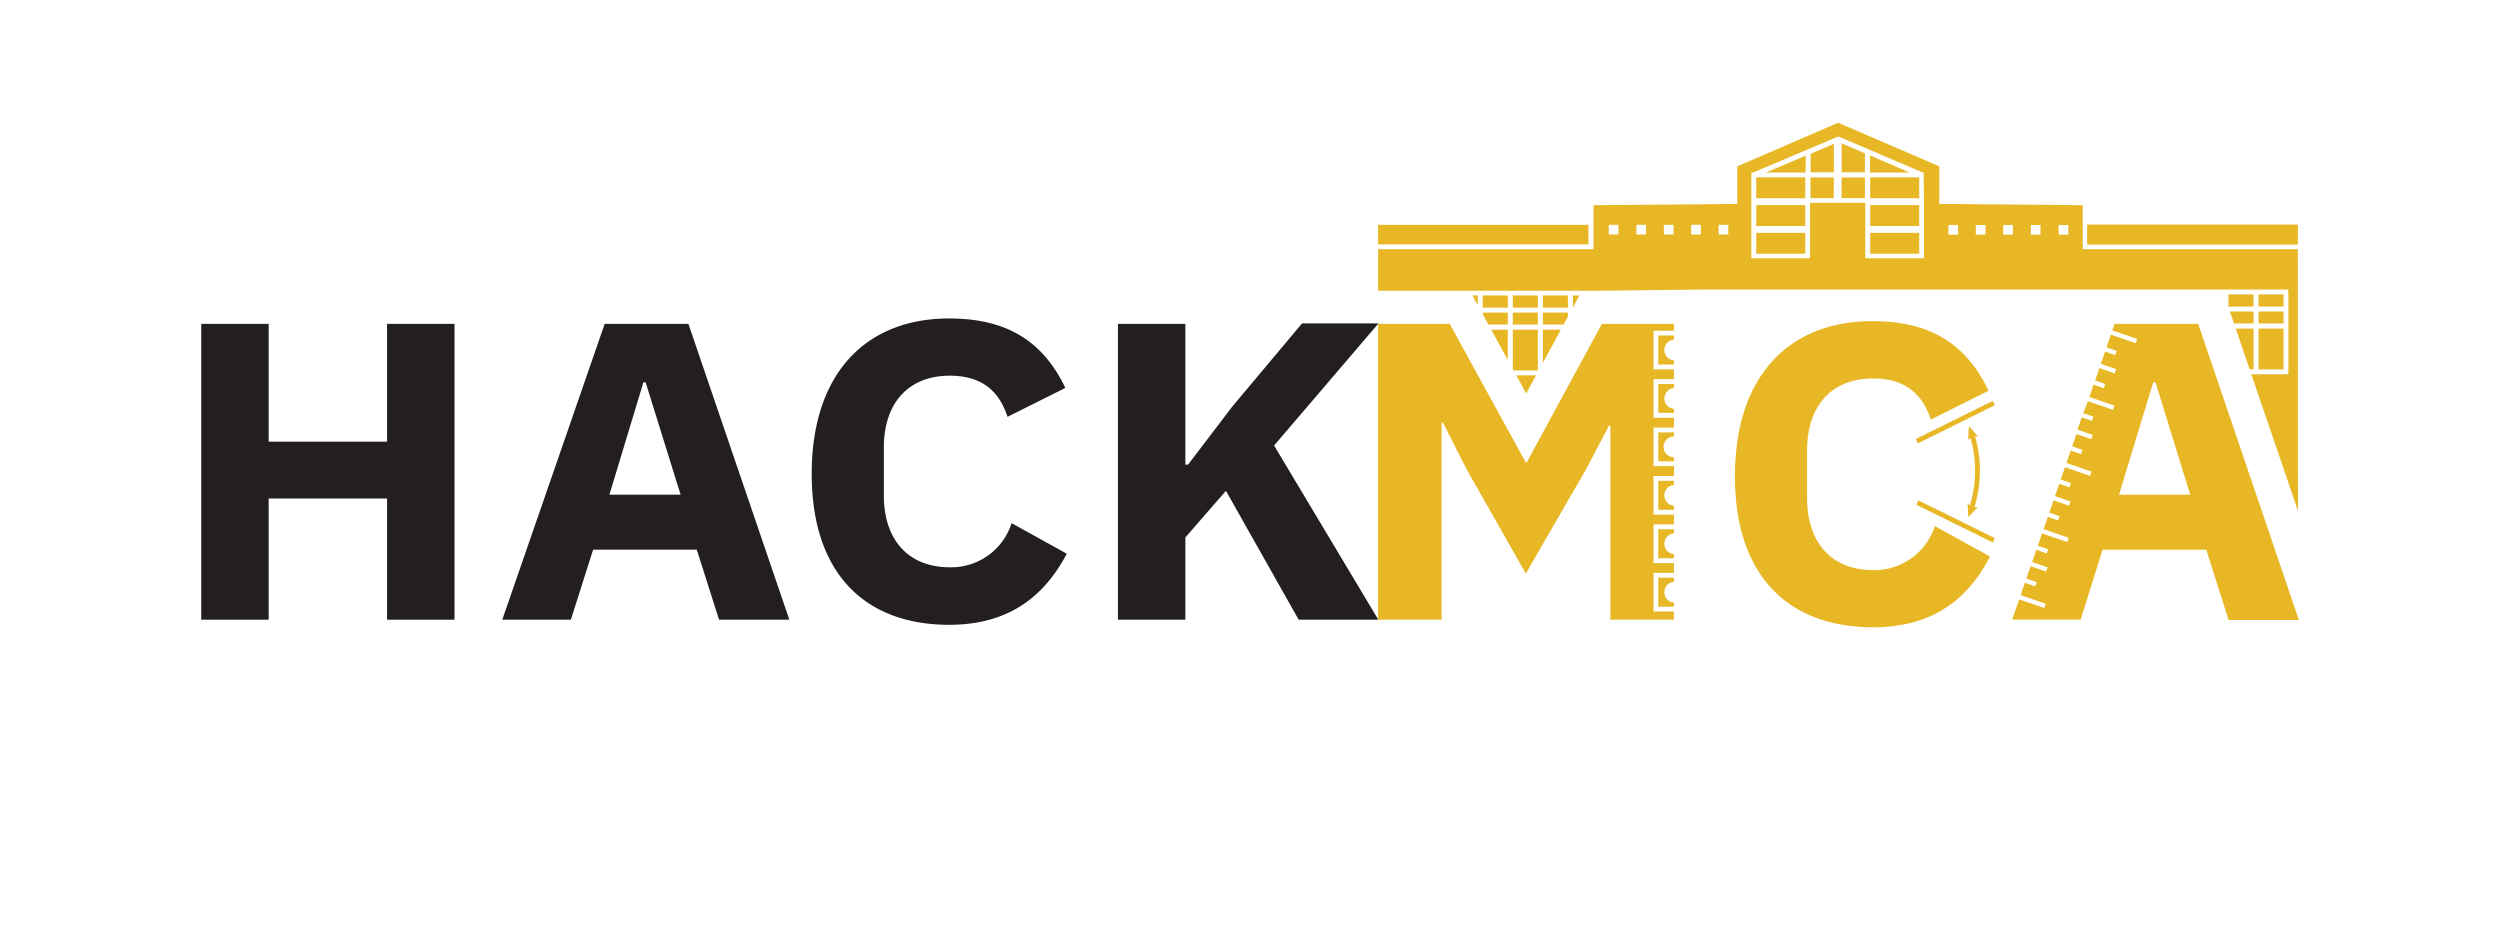 <?xml version="1.0" encoding="UTF-8" standalone="no"?>
<svg
   xmlns:dc="http://purl.org/dc/elements/1.1/"
   xmlns:cc="http://creativecommons.org/ns#"
   xmlns:rdf="http://www.w3.org/1999/02/22-rdf-syntax-ns#"
   xmlns:svg="http://www.w3.org/2000/svg"
   xmlns="http://www.w3.org/2000/svg"
   xmlns:sodipodi="http://sodipodi.sourceforge.net/DTD/sodipodi-0.dtd"
   xmlns:inkscape="http://www.inkscape.org/namespaces/inkscape"
   id="Layer_1"
   data-name="Layer 1"
   viewBox="0 0 1920 720"
   version="1.1"
   sodipodi:docname="hackmca-logo.svg"
   width="1920"
   height="720"
   inkscape:version="1.0.1 (3bc2e813f5, 2020-09-07)">
  <sodipodi:namedview
     pagecolor="#ffffff"
     bordercolor="#666666"
     borderopacity="1"
     objecttolerance="10"
     gridtolerance="10"
     guidetolerance="10"
     inkscape:pageopacity="0"
     inkscape:pageshadow="2"
     inkscape:window-width="3840"
     inkscape:window-height="2066"
     id="namedview175"
     showgrid="false"
     inkscape:zoom="0.40889996"
     inkscape:cx="-308.15548"
     inkscape:cy="373.81528"
     inkscape:window-x="2149"
     inkscape:window-y="559"
     inkscape:window-maximized="1"
     inkscape:current-layer="Layer_1" />
  <defs
     id="defs4">
    <style
       id="style2">
      .cls-1 {
        fill: #231f20;
      }

      .cls-2 {
        fill: #e7b725;
      }

      .cls-3, .cls-4 {
        fill: none;
      }

      .cls-4 {
        stroke: #e7b725;
        stroke-miterlimit: 10;
        stroke-width: 0.5px;
      }
    </style>
  </defs>
  <g
     id="g1086"
     transform="matrix(0.7,0,0,0.7,883.817,269.677)">
    <path
       class="cls-1"
       d="m -837.925,161.684 h -129.892 v 132.957 h -73.983 V -29.931 h 73.983 V 99.327 h 129.892 V -29.931 h 73.983 V 294.641 h -73.983 z"
       id="path6"
       style="stroke-width:10.569" />
    <path
       class="cls-1"
       d="m -473.718,294.641 -24.414,-76.836 h -113.722 l -24.414,76.836 h -75.251 l 112.348,-324.573 h 91.844 L -396.565,294.641 Z M -554.254,34.222 h -2.431 l -37.308,123.234 h 78.105 z"
       id="path8"
       style="stroke-width:10.569" />
    <path
       class="cls-1"
       d="m -372.045,134.627 c 0,-109.706 58.975,-170.477 150.819,-170.477 62.462,0 102.519,24.203 127.462,76.202 L -157.178,72.059 c -8.878,-27.057 -26.951,-45.129 -63.414,-45.129 -43.438,0 -72.292,27.902 -72.292,79.056 v 52.105 c 0,51.154 28.853,79.056 72.292,79.056 a 69.544,69.544 0 0 0 67.853,-48.406 l 60.56,33.504 c -26.211,49.674 -66.584,77.999 -129.047,77.999 -91.844,0 -150.819,-55.804 -150.819,-165.615 z"
       id="path10"
       style="stroke-width:10.569" />
    <path
       class="cls-1"
       d="M 82.42,153.229 37.924,204.383 v 90.259 H -36.058 V -29.931 H 37.924 V 124.481 h 2.959 L 89.184,61.068 165.914,-30.46 h 83.917 L 135.265,103.555 249.621,294.641 h -87.405 z"
       id="path12"
       style="stroke-width:10.569" />
    <path
       class="cls-2"
       d="m 640.883,137.375 c 0,-109.811 59.08,-170.266 150.819,-170.266 62.568,0 102.519,24.203 127.462,76.308 l -63.414,31.707 c -8.772,-26.951 -26.845,-45.129 -63.414,-45.129 -43.438,0 -72.292,27.902 -72.292,79.056 v 52.105 c 0,51.154 28.853,79.056 72.292,79.056 a 69.544,69.544 0 0 0 67.853,-48.3 l 60.56,33.398 c -25.365,49.357 -65.845,77.682 -128.413,77.682 -92.373,-0.106 -151.453,-55.91 -151.453,-165.615 z"
       id="path14"
       style="stroke-width:10.569" />
    <g
       id="g138"
       transform="matrix(10.569,0,0,10.569,-1042.011,-250.611)">
      <rect
         class="cls-2"
         x="195.81"
         y="10.6"
         width="21.83"
         height="2.03"
         id="rect16" />
      <rect
         class="cls-2"
         x="122.18"
         y="10.6"
         width="21.84"
         height="2.03"
         id="rect18" />
      <rect
         class="cls-3"
         x="173.27"
         y="5.67"
         width="5.09"
         height="2.17"
         id="rect20" />
      <polygon
         class="cls-3"
         points="170.31,2.14 170.31,5.14 172.72,5.14 172.72,3.18 "
         id="polygon22" />
      <polygon
         class="cls-3"
         points="177.37,5.17 173.25,3.4 173.25,5.17 "
         id="polygon24" />
      <rect
         class="cls-3"
         x="161.44"
         y="11.43"
         width="5.09"
         height="2.17"
         id="rect26" />
      <rect
         class="cls-3"
         x="173.27"
         y="11.43"
         width="5.09"
         height="2.17"
         id="rect28" />
      <polygon
         class="cls-3"
         points="167.08,5.14 169.5,5.14 169.5,2.19 167.1,3.23 "
         id="polygon30" />
      <polygon
         class="cls-3"
         points="166.55,5.17 166.55,5.16 166.56,5.16 166.58,3.42 162.44,5.17 "
         id="polygon32" />
      <rect
         class="cls-3"
         x="170.3"
         y="5.68"
         width="2.42"
         height="2.15"
         id="rect34" />
      <rect
         class="cls-3"
         x="173.27"
         y="8.55"
         width="5.09"
         height="2.17"
         id="rect36" />
      <rect
         class="cls-3"
         x="161.44"
         y="8.55"
         width="5.09"
         height="2.17"
         id="rect38" />
      <rect
         class="cls-3"
         x="167.07"
         y="5.68"
         width="2.42"
         height="2.15"
         id="rect40" />
      <rect
         class="cls-3"
         x="161.44"
         y="5.67"
         width="5.09"
         height="2.17"
         id="rect42" />
      <rect
         class="cls-2"
         x="167.07"
         y="5.68"
         width="2.42"
         height="2.15"
         id="rect44" />
      <rect
         class="cls-2"
         x="161.44"
         y="8.55"
         width="5.09"
         height="2.17"
         id="rect46" />
      <polygon
         class="cls-2"
         points="162.44,5.17 166.55,5.17 166.55,5.16 166.56,5.16 166.58,3.42 "
         id="polygon48" />
      <polygon
         class="cls-2"
         points="169.5,2.19 167.1,3.23 167.08,5.14 169.5,5.14 "
         id="polygon50" />
      <rect
         class="cls-2"
         x="161.44"
         y="11.43"
         width="5.09"
         height="2.17"
         id="rect52" />
      <rect
         class="cls-2"
         x="161.44"
         y="5.67"
         width="5.09"
         height="2.17"
         id="rect54" />
      <rect
         class="cls-2"
         x="170.3"
         y="5.68"
         width="2.42"
         height="2.15"
         id="rect56" />
      <polygon
         class="cls-2"
         points="172.72,3.18 170.31,2.14 170.31,5.14 172.72,5.14 "
         id="polygon58" />
      <rect
         class="cls-2"
         x="173.27"
         y="5.67"
         width="5.09"
         height="2.17"
         id="rect60" />
      <rect
         class="cls-2"
         x="173.27"
         y="8.55"
         width="5.09"
         height="2.17"
         id="rect62" />
      <polygon
         class="cls-2"
         points="173.25,5.17 177.37,5.17 173.25,3.4 "
         id="polygon64" />
      <rect
         class="cls-2"
         x="173.27"
         y="11.43"
         width="5.09"
         height="2.17"
         id="rect66" />
      <rect
         class="cls-3"
         x="211.43"
         y="19.6"
         width="2.6"
         height="1.24"
         id="rect68" />
      <rect
         class="cls-3"
         x="211.43"
         y="17.82"
         width="2.6"
         height="1.27"
         id="rect70" />
      <rect
         class="cls-3"
         x="205.19"
         y="17.82"
         width="2.6"
         height="1.27"
         id="rect72" />
      <rect
         class="cls-3"
         x="214.54"
         y="17.82"
         width="2.6"
         height="1.27"
         id="rect74" />
      <rect
         class="cls-3"
         x="211.43"
         y="21.37"
         width="2.6"
         height="4.24"
         id="rect76" />
      <rect
         class="cls-3"
         x="214.54"
         y="21.37"
         width="2.6"
         height="4.24"
         id="rect78" />
      <rect
         class="cls-3"
         x="214.54"
         y="19.6"
         width="2.6"
         height="1.24"
         id="rect80" />
      <polygon
         class="cls-2"
         points="212.66,25.6 213.07,25.6 213.07,21.37 211.22,21.37 "
         id="polygon82" />
      <polygon
         class="cls-2"
         points="210.61,19.6 211.04,20.84 213.07,20.84 213.07,19.6 "
         id="polygon84" />
      <rect
         class="cls-2"
         x="210.46"
         y="17.82"
         width="2.6"
         height="1.27"
         id="rect86" />
      <rect
         class="cls-2"
         x="213.58"
         y="17.82"
         width="2.6"
         height="1.27"
         id="rect88" />
      <rect
         class="cls-2"
         x="213.58"
         y="21.37"
         width="2.6"
         height="4.24"
         id="rect90" />
      <rect
         class="cls-2"
         x="213.58"
         y="19.6"
         width="2.6"
         height="1.24"
         id="rect92" />
      <rect
         class="cls-3"
         x="139.29"
         y="19.71"
         width="2.6"
         height="1.24"
         id="rect94" />
      <rect
         class="cls-3"
         x="136.17"
         y="19.71"
         width="2.6"
         height="1.24"
         id="rect96" />
      <rect
         class="cls-3"
         x="139.29"
         y="17.93"
         width="2.6"
         height="1.27"
         id="rect98" />
      <rect
         class="cls-3"
         x="133.05"
         y="17.93"
         width="2.6"
         height="1.27"
         id="rect100" />
      <rect
         class="cls-3"
         x="136.17"
         y="17.93"
         width="2.6"
         height="1.27"
         id="rect102" />
      <rect
         class="cls-3"
         x="142.41"
         y="17.93"
         width="2.6"
         height="1.27"
         id="rect104" />
      <rect
         class="cls-3"
         x="136.17"
         y="21.48"
         width="2.6"
         height="4.24"
         id="rect106" />
      <rect
         class="cls-3"
         x="139.29"
         y="21.48"
         width="2.6"
         height="4.24"
         id="rect108" />
      <polygon
         class="cls-2"
         points="141.16,21.48 139.29,21.48 139.29,24.93 "
         id="polygon110" />
      <rect
         class="cls-2"
         x="136.17"
         y="17.93"
         width="2.6"
         height="1.27"
         id="rect112" />
      <polygon
         class="cls-2"
         points="143.08,17.93 142.41,17.93 142.41,19.18 "
         id="polygon114" />
      <rect
         class="cls-2"
         x="136.17"
         y="19.71"
         width="2.6"
         height="1.24"
         id="rect116" />
      <rect
         class="cls-2"
         x="139.29"
         y="17.93"
         width="2.6"
         height="1.27"
         id="rect118" />
      <polygon
         class="cls-2"
         points="139.29,19.71 139.29,20.95 141.44,20.95 141.89,20.13 141.89,19.71 "
         id="polygon120" />
      <polygon
         class="cls-2"
         points="136.17,21.48 136.17,25.57 136.25,25.72 138.77,25.72 138.77,21.48 "
         id="polygon122" />
      <polygon
         class="cls-2"
         points="133.05,19.71 133.05,19.89 133.64,20.95 135.65,20.95 135.65,19.71 "
         id="polygon124" />
      <polygon
         class="cls-2"
         points="137.56,28.11 138.59,26.22 136.53,26.22 "
         id="polygon126" />
      <polygon
         class="cls-2"
         points="132.53,17.93 131.98,17.93 132.53,18.95 "
         id="polygon128" />
      <polygon
         class="cls-2"
         points="135.65,24.63 135.65,21.48 133.93,21.48 "
         id="polygon130" />
      <rect
         class="cls-2"
         x="133.05"
         y="17.93"
         width="2.6"
         height="1.27"
         id="rect132" />
      <rect
         class="cls-2"
         x="195.81"
         y="10.59"
         width="21.84"
         height="2.03"
         id="rect134" />
      <path
         class="cls-2"
         d="m 225.27,18.81 h -22.33 v -4.57 l -14.89,-0.13 v -3.9 l -10.5,-4.53 -10.47,4.53 v 3.9 l -14.93,0.13 v 4.57 H 129.8 v 4.31 h 23.31 L 163.2,23 h 61.09 v 8.79 h -3.85 l 2.43,7.1 2.42,7.1 z m -70.53,-1.53 h -1 v -1 h 1 z m 2.87,0 h -1 v -1 h 1 z m 2.85,0 h -1 v -1 h 1 z m 2.84,0 h -1 v -1 h 1 z m 2.85,0 h -1 v -1 h 1 z m 20.31,-3.58 v 6.05 h -6.09 V 14 h -5.74 v 5.75 h -6.09 v -8.9 h 0.18 l 8.85,-3.74 0.18,0.07 v 0 l 2.94,1.25 c 0,0 0,0 0,0 l 5.57,2.39 h 0.17 z m 3.54,3.6 h -1 v -1 h 1 z m 2.84,0 h -1 v -1 h 1 z m 2.85,0 h -1 v -1 h 1 z m 2.87,0 h -1 v -1 h 1 z m 2.88,0 h -1 v -1 h 1 z"
         transform="translate(-7.61,-5.68)"
         id="path136" />
    </g>
    <g
       id="g152"
       transform="matrix(10.569,0,0,10.569,-1042.011,-250.611)">
      <line
         class="cls-4"
         x1="178.11"
         y1="33.06"
         x2="186.1"
         y2="29.1"
         id="line140" />
      <line
         class="cls-4"
         x1="186.1"
         y1="43.35"
         x2="178.17"
         y2="39.43"
         id="line142" />
      <g
         id="g150">
        <path
           class="cls-4"
           d="m 191.43,38 a 12.55,12.55 0 0 1 -0.05,7.76"
           transform="translate(-7.61,-5.68)"
           id="path144" />
        <polygon
           class="cls-2"
           points="184.48,32.57 183.52,31.51 183.43,32.93 183.88,32.53 "
           id="polygon146" />
        <polygon
           class="cls-2"
           points="184.43,39.9 183.46,40.95 183.38,39.52 183.82,39.93 "
           id="polygon148" />
      </g>
    </g>
    <g
       id="g168"
       transform="matrix(10.569,0,0,10.569,-1042.011,-250.611)">
      <path
         class="cls-2"
         d="m 158.88,35.8 h 1.63 v -0.42 a 1.08,1.08 0 0 1 -1,-1.08 1.1,1.1 0 0 1 1,-1.08 V 32.8 h -1.63 z"
         transform="translate(-7.61,-5.68)"
         id="path154" />
      <polygon
         class="cls-2"
         points="137.52,46.8 143.8,35.93 146.16,31.44 146.3,31.44 146.3,51.59 152.9,51.59 152.9,50.74 150.78,50.74 150.78,46.73 152.9,46.73 152.9,45.71 150.78,45.71 150.78,41.7 152.9,41.7 152.9,40.68 150.78,40.68 150.78,36.67 152.9,36.67 152.9,35.65 150.78,35.65 150.78,31.65 152.9,31.65 152.9,30.63 150.78,30.63 150.78,26.62 152.9,26.62 152.9,25.6 150.78,25.6 150.78,21.59 152.9,21.59 152.9,20.88 145.42,20.88 137.61,35.27 137.52,35.27 129.62,20.88 122.18,20.88 122.18,51.59 128.78,51.59 128.78,31.13 128.92,31.13 131.37,35.97 "
         id="polygon156" />
      <path
         class="cls-2"
         d="m 158.88,30.78 h 1.63 v -0.43 a 1.08,1.08 0 0 1 -1,-1.08 1.1,1.1 0 0 1 1,-1.08 v -0.42 h -1.63 z"
         transform="translate(-7.61,-5.68)"
         id="path158" />
      <path
         class="cls-2"
         d="m 158.88,40.83 h 1.63 v -0.42 a 1.08,1.08 0 0 1 0,-2.16 v -0.42 h -1.63 z"
         transform="translate(-7.61,-5.68)"
         id="path160" />
      <path
         class="cls-2"
         d="m 158.88,55.92 h 1.63 v -0.43 a 1.08,1.08 0 0 1 -1,-1.08 1.1,1.1 0 0 1 1,-1.08 v -0.42 h -1.63 z"
         transform="translate(-7.61,-5.68)"
         id="path162" />
      <path
         class="cls-2"
         d="m 158.88,45.86 h 1.63 v -0.42 a 1.1,1.1 0 0 1 -1,-1.08 1.08,1.08 0 0 1 1,-1.08 v -0.43 h -1.63 z"
         transform="translate(-7.61,-5.68)"
         id="path164" />
      <path
         class="cls-2"
         d="m 158.88,50.89 h 1.63 v -0.42 a 1.1,1.1 0 0 1 -1,-1.08 1.08,1.08 0 0 1 1,-1.08 v -0.43 h -1.63 z"
         transform="translate(-7.61,-5.68)"
         id="path166" />
    </g>
    <path
       class="cls-2"
       d="M 1046.731,0.613"
       id="path170"
       style="stroke-width:10.569" />
    <path
       class="cls-2"
       d="m 1149.144,-29.931 h -91.844 l -2.431,7.187 27.374,9.406 -1.585,4.65 -27.374,-9.406 -4.756,13.951 11.203,3.805 -1.585,4.65 -11.203,-3.805 -4.65,13.423 16.805,5.813 -1.691,4.65 -16.699,-5.813 -4.65,13.528 11.097,3.911 -1.585,4.65 -11.203,-3.911 -4.65,13.528 27.479,9.512 -1.691,4.545 -27.374,-9.406 -5.073,13.105 11.097,3.805 -1.585,4.65 -11.203,-3.805 -4.65,13.528 16.805,5.707 -1.585,4.65 -16.382,-5.602 -4.65,13.423 11.203,3.911 -1.585,4.65 -11.203,-3.911 -4.756,13.634 27.479,9.512 -1.585,4.65 -27.479,-9.512 -4.65,13.528 11.203,3.911 -1.585,4.65 -11.203,-3.911 -4.756,13.528 16.91,5.813 -1.585,4.65 -16.91,-5.813 -4.65,13.528 11.309,3.805 -1.691,4.65 -11.203,-3.805 -4.65,13.423 27.479,9.512 -1.585,4.65 -27.585,-9.512 -4.65,13.528 11.309,3.911 -1.585,4.65 -11.309,-4.228 -4.65,13.528 16.91,5.813 -1.585,4.65 -16.91,-5.813 -4.756,13.528 11.309,3.911 -1.585,4.65 -11.309,-3.911 -4.65,13.528 27.585,9.512 -1.585,4.65 -27.585,-9.512 -7.715,22.195 h 75.145 l 23.991,-76.731 h 113.828 l 24.414,77.153 h 77.153 z m -86.877,187.388 37.52,-123.234 h 2.537 l 38.048,123.234 z"
       id="path172"
       style="stroke-width:10.569" />
  </g>
</svg>
